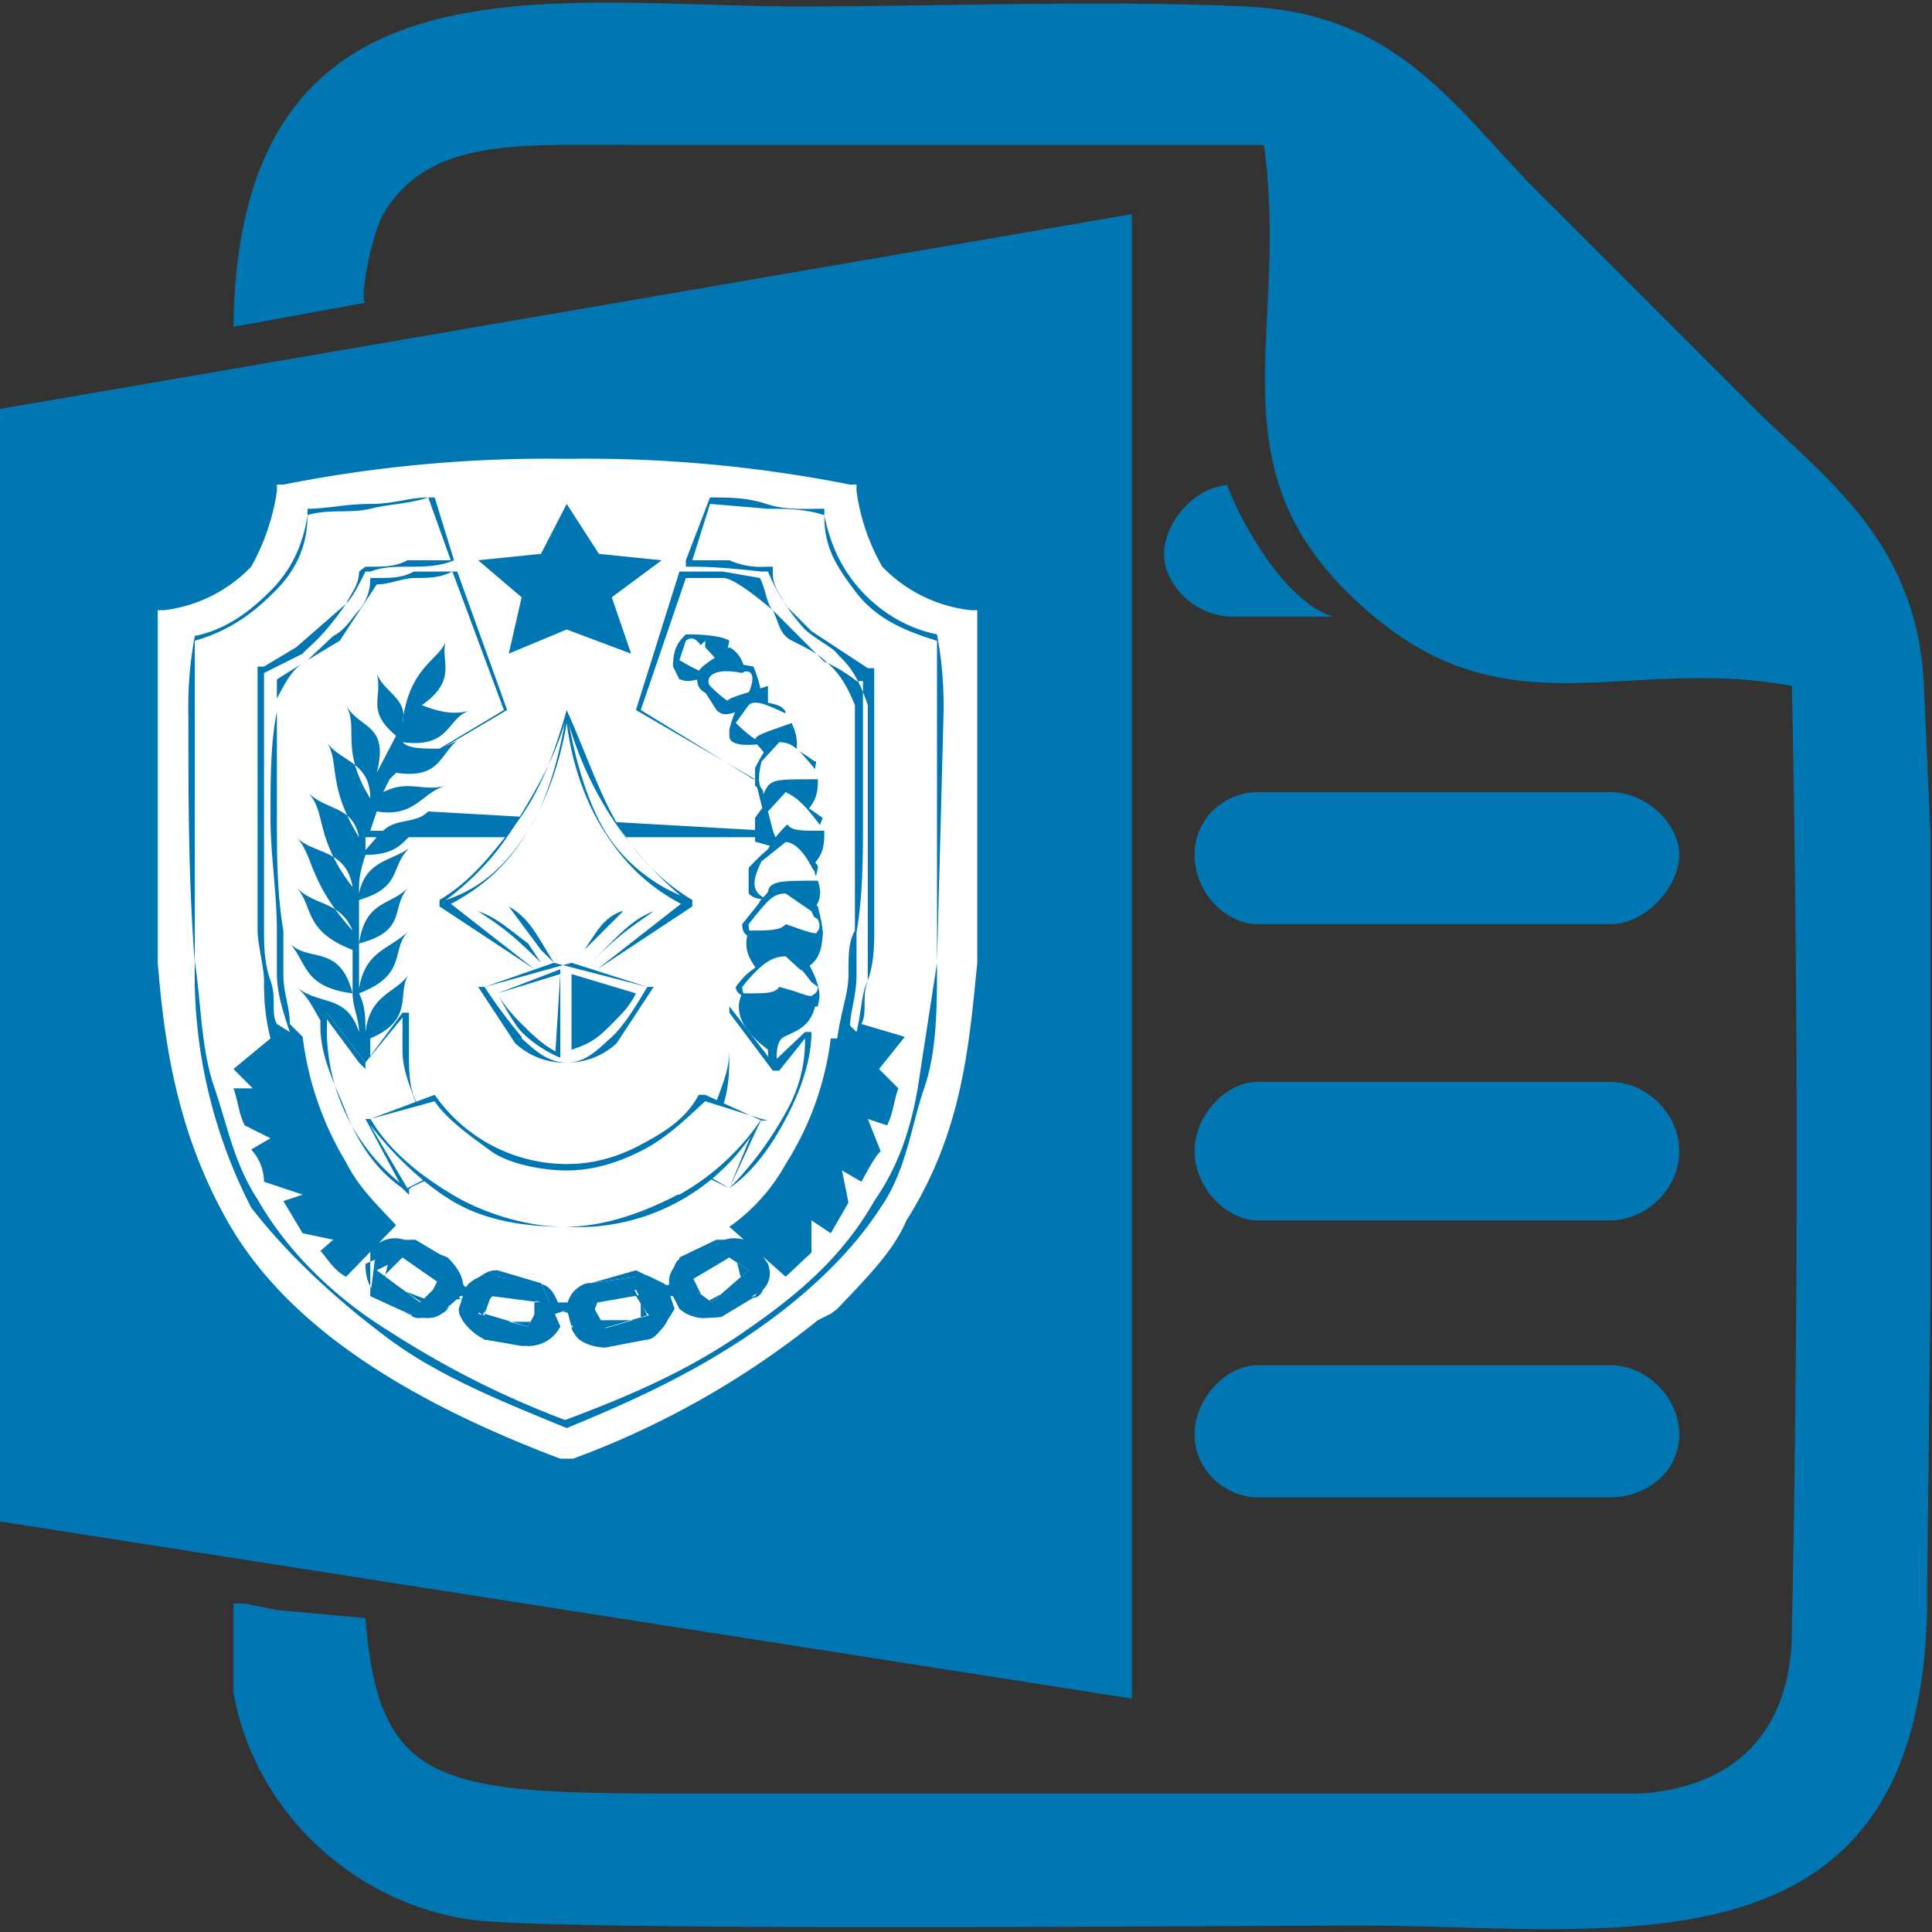<svg xmlns="http://www.w3.org/2000/svg" width="1.6" height="1.6" viewBox="0 0 1.2 1.2"><rect x="0" y="0" width="1.2" height="1.2" fill="#333333" stroke="none"/><style>.B{fill:#0077b3}.C{fill-rule:evenodd}.D{fill:#fff}</style><defs><clipPath id="A"><path d="M0 0h1v1.199H0zm0 0"/></clipPath><clipPath id="B"><path d="M0 0h1.199v1.199H0zm0 0"/></clipPath></defs><g clip-path="url(#A)" class="B C"><path d="M.703.133v.922L0 .945V.254zm0 0"/></g><g clip-path="url(#B)" class="B C"><path d="M.785.09C.801.203.754.285.836.367c.094.094.168.039.277.059a14.61 14.61 0 0 1 0 .586c0 .063-.035.098-.094.102H.422c-.148 0-.187-.004-.195-.109L.172 1 .152.996H.145v.055c.012.07.07.129.145.141.047.008.469.004.555.004.16 0 .355.039.352-.211L1.201.63V.563L1.195.426C1.191.336 1.133.297 1.09.254L.949.113C.898.059.863.008.773.004s-.187 0-.277 0C.34.004.148-.035.145.203L.227.188C.223.188.23.148.238.133.266.086.32.09.391.09zm-.02.211H.762c.012.031.039.074.066.082H.766C.742.383.723.363.723.344S.742.301.766.301zm.016.547H1c.023 0 .043.02.043.043S1.023.93 1 .93H.781C.762.93.742.914.742.891S.762.848.781.848zm0-.176H1c.023 0 .043.02.043.043S1.023.758 1 .758H.781C.762.758.742.738.742.715S.762.672.781.672zm0-.18H1c.023 0 .043.02.043.039S1.023.574 1 .574H.781C.762.574.742.555.742.531S.762.492.781.492"/></g><g class="D"><path d="M.352.902C.125.816.109.695.105.598c-.004-.07 0-.141 0-.215C.16.375.172.344.176.309a.89.89 0 0 1 .352 0c.004.035.016.066.07.074v.215C.594.695.578.816.352.902zM.254.551C.242.563.227.559.223.586.254.578.242.563.254.551zM.121.398v.199c.004.027.004.055.012.078s.012.047.027.07C.18.78.211.808.242.827a.57.57 0 0 0 .109.055c.04-.015.075-.03.11-.054S.523.781.543.746C.559.723.566.699.57.676L.582.598v-.2C.559.391.543.383.531.367S.512.34.512.32C.5.316.488.316.477.316L.441.313.43.348h.023a.049.049 0 0 0 .023.004H.48v.004c0 .008.004.012.008.02l.016.016.035.023h.004v.163c0 .008 0 .02-.004.031s0 .02-.004.027l.027.008-.016.02.012.012C.555.684.555.691.551.699L.539.695l.008.02C.543.719.539.727.535.734L.523.727l.004.02-.011.019L.504.758v.02L.488.793.453.762A.116.116 0 0 0 .488.723.188.188 0 0 0 .516.645H.52C.523.625.527.617.527.605s0-.02.004-.027v-.14C.523.418.516.414.512.41S.5.402.492.398.484.387.48.379C.461.363.453.359.449.359H.426L.398.441l.07.043h.004L.48.516V.52H.254C.25.523.246.531.227.531.223.543.223.547.223.555.227.535.242.535.254.527.242.539.25.551.223.559v.055C.227.59.242.59.254.578.242.59.254.605.223.617c.004.008.004.016.004.024C.23.617.246.617.254.605.246.617.258.633.23.645v.02C.195.641.199.625.184.613c.015.012.031.004.039.028C.223.633.219.625.219.617.188.613.191.598.18.586c.012.012.031 0 .039.031V.59C.188.578.195.563.184.551c.011.012.027.008.035.027C.191.547.195.531.184.52c.011.011.031.007.035.031C.195.52.203.504.191.492.203.504.219.5.223.52.203.488.211.473.203.461.211.473.23.473.23.496.211.465.223.453.215.438.223.453.242.449.234.48L.246.457C.227.441.238.434.234.418.238.43.254.434.25.449.254.414.273.41.277.398.273.41.285.422.262.438.27.441.281.445.293.441.277.445.281.465.25.461c.004.004.012.004.023.004l.04-.024L.281.355C.273.359.266.359.258.359S.242.363.234.363L.211.398.191.41.172.422V.508c0 .023 0 .047.004.07v.027c0 .012.004.02.004.031l.008.008a.196.196 0 0 0 .027.078c.008.016.02.027.031.039L.215.793C.207.789.203.781.199.777L.207.77.188.766.176.746.188.742.164.734a.03.03 0 0 0-.008-.02L.168.707.152.699C.148.691.148.684.145.676h.012L.145.664.168.645C.164.629.164.617.164.609S.16.586.16.578V.414h.004l.02-.012.031-.027C.219.367.223.363.223.355L.227.352H.23c.008 0 .016 0 .023-.004H.28L.266.309C.254.313.242.313.23.316S.203.316.191.32c0 .02-.008.035-.02.047S.145.391.121.398zM.234.52H.227v.008zM.238.484.242.48zM.117.445a.24.24 0 0 1 .004-.05C.141.391.156.379.168.367S.188.34.191.32V.316C.203.316.215.313.23.313S.254.309.266.309H.27l.012.039C.273.352.262.352.254.352S.238.352.23.355H.227C.223.363.219.371.215.375.199.398.191.402.188.406L.164.418v.16c0 .008 0 .02.004.031s0 .02.004.027L.18.641C.176.629.172.617.172.605V.578C.172.555.168.531.168.508s0-.047.004-.066V.434C.18.418.184.414.191.41L.207.395C.215.391.219.383.223.379A.03.03 0 0 0 .23.359h.004c.008 0 .016 0 .023-.004h.027l.031.086-.039.023L.284.46C.273.469.273.484.246.48L.242.484.238.492C.254.484.262.492.277.488.262.492.258.508.234.504L.23.516h.008C.246.508.258.512.266.504l.211.012L.469.484.395.441.422.355h.027l.023.004c.004.008.004.016.008.02l.016.016.016.016a.087.087 0 0 1 .02.012h.004V.509c0 .023 0 .047-.004.07v.027c0 .012-.004.023-.004.031l.004.004C.535.629.535.617.539.609V.438C.531.414.523.41.52.406S.508.398.5.391A.124.124 0 0 1 .477.355H.473C.445.352.438.352.426.352V.348L.441.309c.012 0 .023 0 .035.004S.5.316.512.316V.32c.004.02.012.035.023.047S.562.39.582.394a.24.24 0 0 1 .004.051L.582.598c0 .027 0 .055-.008.078S.563.727.547.75C.527.781.496.809.461.832S.391.871.352.887C.313.871.273.855.242.832S.18.781.156.75A.316.316 0 0 1 .121.598C.117.547.117.496.117.445zM.352.391.316.406.324.371.297.348.336.344.352.313l.02.031.039.004L.38.371l.012.035zm0 0" class="C"/><path d="M.348.906C.234.863.172.813.141.758S.102.648.098.598V.379h.004A.09.09 0 0 0 .156.352.136.136 0 0 0 .172.305V.301h.004A.841.841 0 0 1 .352.285a.84.84 0 0 1 .176.016h.004v.004a.13.13 0 0 0 .016.047.09.09 0 0 0 .055.027h.004v.219C.602.648.598.703.563.758.555.777.539.793.52.813L.516.816.508.82a.54.54 0 0 1-.152.086zm-.2-.152a.39.39 0 0 0 .203.141A.572.572 0 0 0 .492.82L.5.813h.004A.34.34 0 0 0 .555.754C.586.699.59.648.594.598V.391C.566.383.551.371.539.359S.523.328.52.313C.469.301.41.297.352.297S.234.301.184.313a.12.12 0 0 1-.02.047.126.126 0 0 1-.055.031v.207C.113.649.117.7.148.754"/></g><path d="m.426.41.023.004L.438.402V.398zM.418.414c0-.012.004-.016.008-.02.023 0 .027.004.027.004-.004.02-.004.02-.008.02-.02.008-.02.004-.023.004" class="B"/><g class="C"><path d="M.422.41c.02.012.02.008.02.004C.434.395.43.395.426.398" class="D"/><path d="M.453.402c-.016.012-.02.012-.02.02s.008.012.02.008c.004 0 .012.012.016.016C.457.426.457.426.461.422s0-.016-.008-.02" class="B"/></g><path d="m.441.426.02.008L.457.418.445.426zM.438.43C.441.414.441.414.445.41l.023.004c.008.02.004.023 0 .023C.453.445.449.445.445.441zm.031.008L.438.43zm0-.004v.004zM.477.422.469.434zm-.004 0h.004" class="B"/><g class="C"><path d="M.441.426c.016.016.02.012.02.012.012-.02.004-.023 0-.02C.441.414.438.422.441.426" class="D"/><path d="M.477.426C.453.434.449.434.453.438a.079.079 0 0 1 .024.035C.473.449.473.449.477.445" class="B"/></g><path d="m.461.449.016.008V.441zM.453.453C.457.438.461.434.465.434c.02.004.02.004.023.008C.484.461.48.461.48.461.457.465.453.461.453.457" class="B"/><g class="C"><path d="M.457.449c.016.016.02.012.02.012C.492.457.492.453.492.445.477.438.469.434.465.438" class="D"/><path d="M.492.449C.469.457.469.457.469.461.484.477.488.492.488.5c0-.027 0-.023.004-.027S.496.457.492.45" class="B"/></g><path d="m.477.473.012.012v.004C.496.469.492.469.492.465zM.469.477C.477.461.48.461.484.461c.02.008.02.012.023.012C.504.492.5.492.496.492c-.02 0-.023 0-.027-.004" class="B"/><g class="C"><path d="M.473.473c-.004.016 0 .02.008.02C.504.492.508.488.508.48.496.465.492.461.484.461" class="D"/><path d="M.508.484c-.023 0-.027 0-.031.004-.008.012 0 .016.008.02s.004.02 0 .023C.492.52.492.516.492.512.508.5.508.492.508.484" class="B"/></g><path d="M.477.504c.004.02.008.02.008.02L.492.52C.5.5.496.5.496.5zM.469.508C.48.492.484.492.488.492l.023.016C.504.527.5.527.496.527.477.527.473.523.469.523" class="B"/><g class="C"><path d="M.477.504c.008.02.012.02.012.02C.504.523.512.52.512.516.5.5.496.496.488.492" class="D"/><path d="M.512.516c-.016 0-.02 0-.023-.004-.02.02-.012.023-.004.027s0 .023 0 .027C.492.555.492.551.492.547c.02-.012.02-.02.02-.031" class="B"/></g><path d="m.473.535.008.02.008-.004C.508.543.508.543.504.539L.496.535zM.465.539C.48.523.484.523.488.523c.016.012.02.012.02.016C.504.559.5.559.496.559c-.023 0-.027 0-.031-.004" class="B"/><g class="C"><path d="M.473.535C.465.551.469.555.477.559.504.559.508.555.508.547.5.527.492.523.488.523" class="D"/><path d="M.508.547c-.023 0-.031 0-.031.008C.465.563.473.57.484.574c.004.004 0 .02-.004.028C.488.59.488.586.488.578.508.566.512.559.508.547" class="B"/></g><path d="M.508.563c.004.016.004.02 0 .023L.484.59C.465.582.461.582.461.574l.016-.02C.492.551.496.551.5.555zm0 .008L.5.566C.484.555.484.555.48.559L.477.566c.008.02.008.02.008.016h.004c.02 0 .02-.004.02-.008" class="B"/><g class="C"><path d="M.504.566C.512.582.504.59.496.59.469.59.465.582.465.574.477.559.48.555.488.555" class="D"/><path d="M.465.578c.012 0 .02 0 .023-.004.012.004.02.008.023.004 0 .02-.008.023-.02.027S.488.629.488.637C.484.621.484.617.48.613.465.598.461.59.465.578" class="B"/></g><path d="M.504.602c.008.016.004.02.004.023-.023.004-.023 0-.023 0C.461.621.457.617.457.613.465.602.469.602.473.598.492.59.496.59.5.594zm0 .008C.492.594.488.594.488.594L.473.602C.465.617.465.617.465.621h.02c.02 0 .023-.004.023-.008" class="B"/><g class="C"><path d="M.5.605C.508.621.504.629.492.629.469.625.461.621.461.613.473.598.48.594.488.594" class="D"/><path d="M.461.617c.016 0 .02 0 .023-.004.016.004.02.008.023.004 0 .02-.012.023-.02.027S.484.668.484.672C.477.66.477.656.477.652.457.637.457.625.461.617M.309.793l.027.004.012.027a.022.022 0 0 1-.02.012L.301.832C.293.828.285.82.285.813L.289.801c0-.004.012-.012.02-.008zm0 .008L.297.816l.031.008.008-.015zm0 0" class="B"/></g><path d="m.309.789.027.008.012.027C.336.836.332.836.324.836L.301.832C.285.82.285.816.285.813L.289.801C.301.789.305.789.309.789zm.023.008L.309.793C.293.797.289.801.289.801v.012l.039.02.02-.02C.344.801.34.797.332.797zM.305.805.301.816l.027.008.008-.015zM.309.801l.023.004.004.016H.301V.805zm.023.02L.309.801" class="B"/><path d="m.258.773.02.008C.286.789.29.797.286.804L.277.813C.273.82.262.82.254.816L.23.805.234.773C.238.77.246.766.258.773zM.25.781.234.789l.027.02.012-.012zm0 0" class="B C"/><path d="m.258.77.02.012C.29.798.29.802.286.805L.277.813C.262.82.258.82.254.816L.23.805V.773C.246.77.254.77.258.77zm.02.016L.254.773.227.785c0 .012.004.016.008.02l.02.012c.016 0 .02 0 .023-.004L.285.801zM.25.781.238.793l.024.016.011-.012zm0 0 .023.012L.27.809.238.797.242.781" class="B"/><path d="m.273.793.031.012H.27" class="B C"/><path d="m.273.793.031.012-.039.004zm.031.012L.273.797.3.817" class="B"/><path d="M.395.793.367.797C.359.797.352.805.352.813l.004.012c0 .008.012.012.02.012L.402.832C.41.828.418.82.414.813V.801C.41.797.402.789.395.793zm0 .008.008.016-.027.008L.367.809zm0 0" class="B C"/><path d="M.395.793.367.797.355.824c.012.008.016.012.02.008L.402.828.41.801zM.367.797.395.789c.016.008.02.008.02.012l.004.012C.41.828.406.832.402.832L.375.836C.359.832.355.828.355.824L.352.813C.359.797.363.797.367.797zm.027.004.008.016-.027.008L.363.809zm0 .004L.371.809.367.82h.031V.805zM.367.82.395.805" class="B"/><path d="m.445.773-.02.008C.414.789.414.797.418.805l.008.008C.43.82.438.82.449.816l.02-.012C.477.801.48.793.477.785L.469.773C.465.77.453.766.445.773zm.008.008.012.008-.023.02L.426.797zm0 0" class="B C"/><path d="m.445.773-.02.012v.027L.469.805C.477.793.477.789.477.785L.469.777C.453.77.449.77.445.773zM.422.781.445.77c.02 0 .023.004.023.004l.008.012c0 .016-.004.02-.008.02l-.02.012C.43.82.426.816.422.813L.418.805c0-.016 0-.02.004-.023zm.031 0L.43.793l.008.016.023-.012L.457.781zm0 0 .012.008-.023.02L.426.797zm0 0" class="B"/><path d="M.43.793.395.805h.039" class="B C"/><path d="M.43.797.395.805h.039zM.395.805.43.793.402.816" class="B"/><path d="M.332.809h.035L.332.82" class="B C"/><path d="M.332.809h.035L.332.82zm.035 0H.332L.367.82" class="B"/><path d="M.332.602.277.559A.22.22 0 0 0 .352.441a.22.22 0 0 0 .074.118L.371.602.359.598zm0 0" class="C D"/><g class="B"><path d="M.332.602.273.563V.559C.293.547.305.531.32.512S.344.469.352.441c.012.027.02.051.031.07S.41.547.43.559v.004L.371.602.426.559A.22.22 0 0 1 .352.445C.344.473.332.492.32.512S.293.547.277.559zm0 0"/><path d="M.277.559C.301.551.316.535.328.516S.348.469.352.441c.004.027.012.055.023.074S.406.551.43.559L.426.563C.402.551.387.535.375.516S.355.473.352.449C.348.473.34.496.328.516S.301.551.277.563zM.297.566c.012.004.02.012.031.02l.008.012C.316.578.309.574.297.566zm.109 0C.395.57.387.578.379.586L.367.598C.387.578.395.574.406.566zm-.02 0C.375.57.371.578.363.59L.387.566zM.344.598C.332.578.328.57.316.563l.02.027zm0 0"/></g><path d="M.504.641a.15.15 0 0 1-.051.098L.426.715A.096.096 0 0 0 .453.652V.625L.48.664zM.25.629v.023c0 .023.012.043.023.063l-.02.023a.13.13 0 0 1-.05-.101V.629L.227.66zm0 0" class="C D"/><path d="M.504.641C.504.66.496.68.488.695S.469.727.453.738L.426.715C.434.707.441.695.445.684S.453.664.453.652V.625L.48.66.5.641zm-.016.05A.088.088 0 0 0 .5.645l-.016.02H.48L.453.629v.023c0 .012 0 .023-.004.035S.438.707.43.715l.023.023A.21.21 0 0 0 .488.691zM.254.629v.023c0 .012 0 .023.004.031a.07.07 0 0 0 .02.027v.004L.254.738v.004L.25.738C.234.727.223.711.215.691S.199.656.199.637V.629h.004L.227.66.25.629zM.25.652v-.02L.227.66v.004L.223.66.203.633v.004a.123.123 0 0 0 .051.102l.02-.023C.266.703.262.695.258.684S.25.664.25.652" class="B"/><path d="m.23.695.023.043.035-.016zm0 0" class="C D"/><path d="m.23.699.023.039.031-.016zm.02.039L.227.695H.23l.059.023v.004L.254.738v.004zm0 0" class="B"/><path d="m.473.695-.02.043L.43.727zm0 0" class="C D"/><path d="m.473.695-.02.043L.43.727V.723zm-.02.043L.469.699.434.727zm0 0" class="B"/><path d="M.473.695C.449.734.402.762.352.762S.254.734.23.695L.27.68c.016.027.047.047.082.047S.418.707.434.68zm0 0" class="C D"/><path d="M.473.695a.13.13 0 0 1-.121.067C.325.762.301.758.281.746S.242.715.227.695H.23L.27.68a.1.1 0 0 0 .082.043C.368.723.383.719.398.711S.426.695.434.68h.004l.035.016h.004zM.422.742A.15.15 0 0 0 .473.695L.438.684C.426.695.414.707.398.715S.367.727.352.727.316.723.305.715.277.695.27.684L.23.695c.012.02.031.035.051.047s.047.02.07.02.047-.008.07-.02" class="B"/><path d="M.352.66C.328.66.313.637.301.613.316.609.332.602.348.598c.023.004.039.011.054.015C.391.637.375.66.352.66" class="C D"/><g class="B"><path d="M.352.66A.045.045 0 0 1 .32.648L.297.613h.004L.344.598l.058.015h.004L.383.648A.045.045 0 0 1 .352.66zM.324.645C.332.652.34.66.352.66S.371.652.379.645.395.625.402.613L.355.598.301.613a.313.313 0 0 0 .023.031"/><path d="M.348.605.309.617c.004.008.012.016.016.02s.012.012.02.016zM.309.617.348.602v.055C.336.652.328.645.324.641S.313.625.309.617zM.395.617.355.605v.047C.367.648.371.645.379.637S.391.625.395.617"/></g></svg>